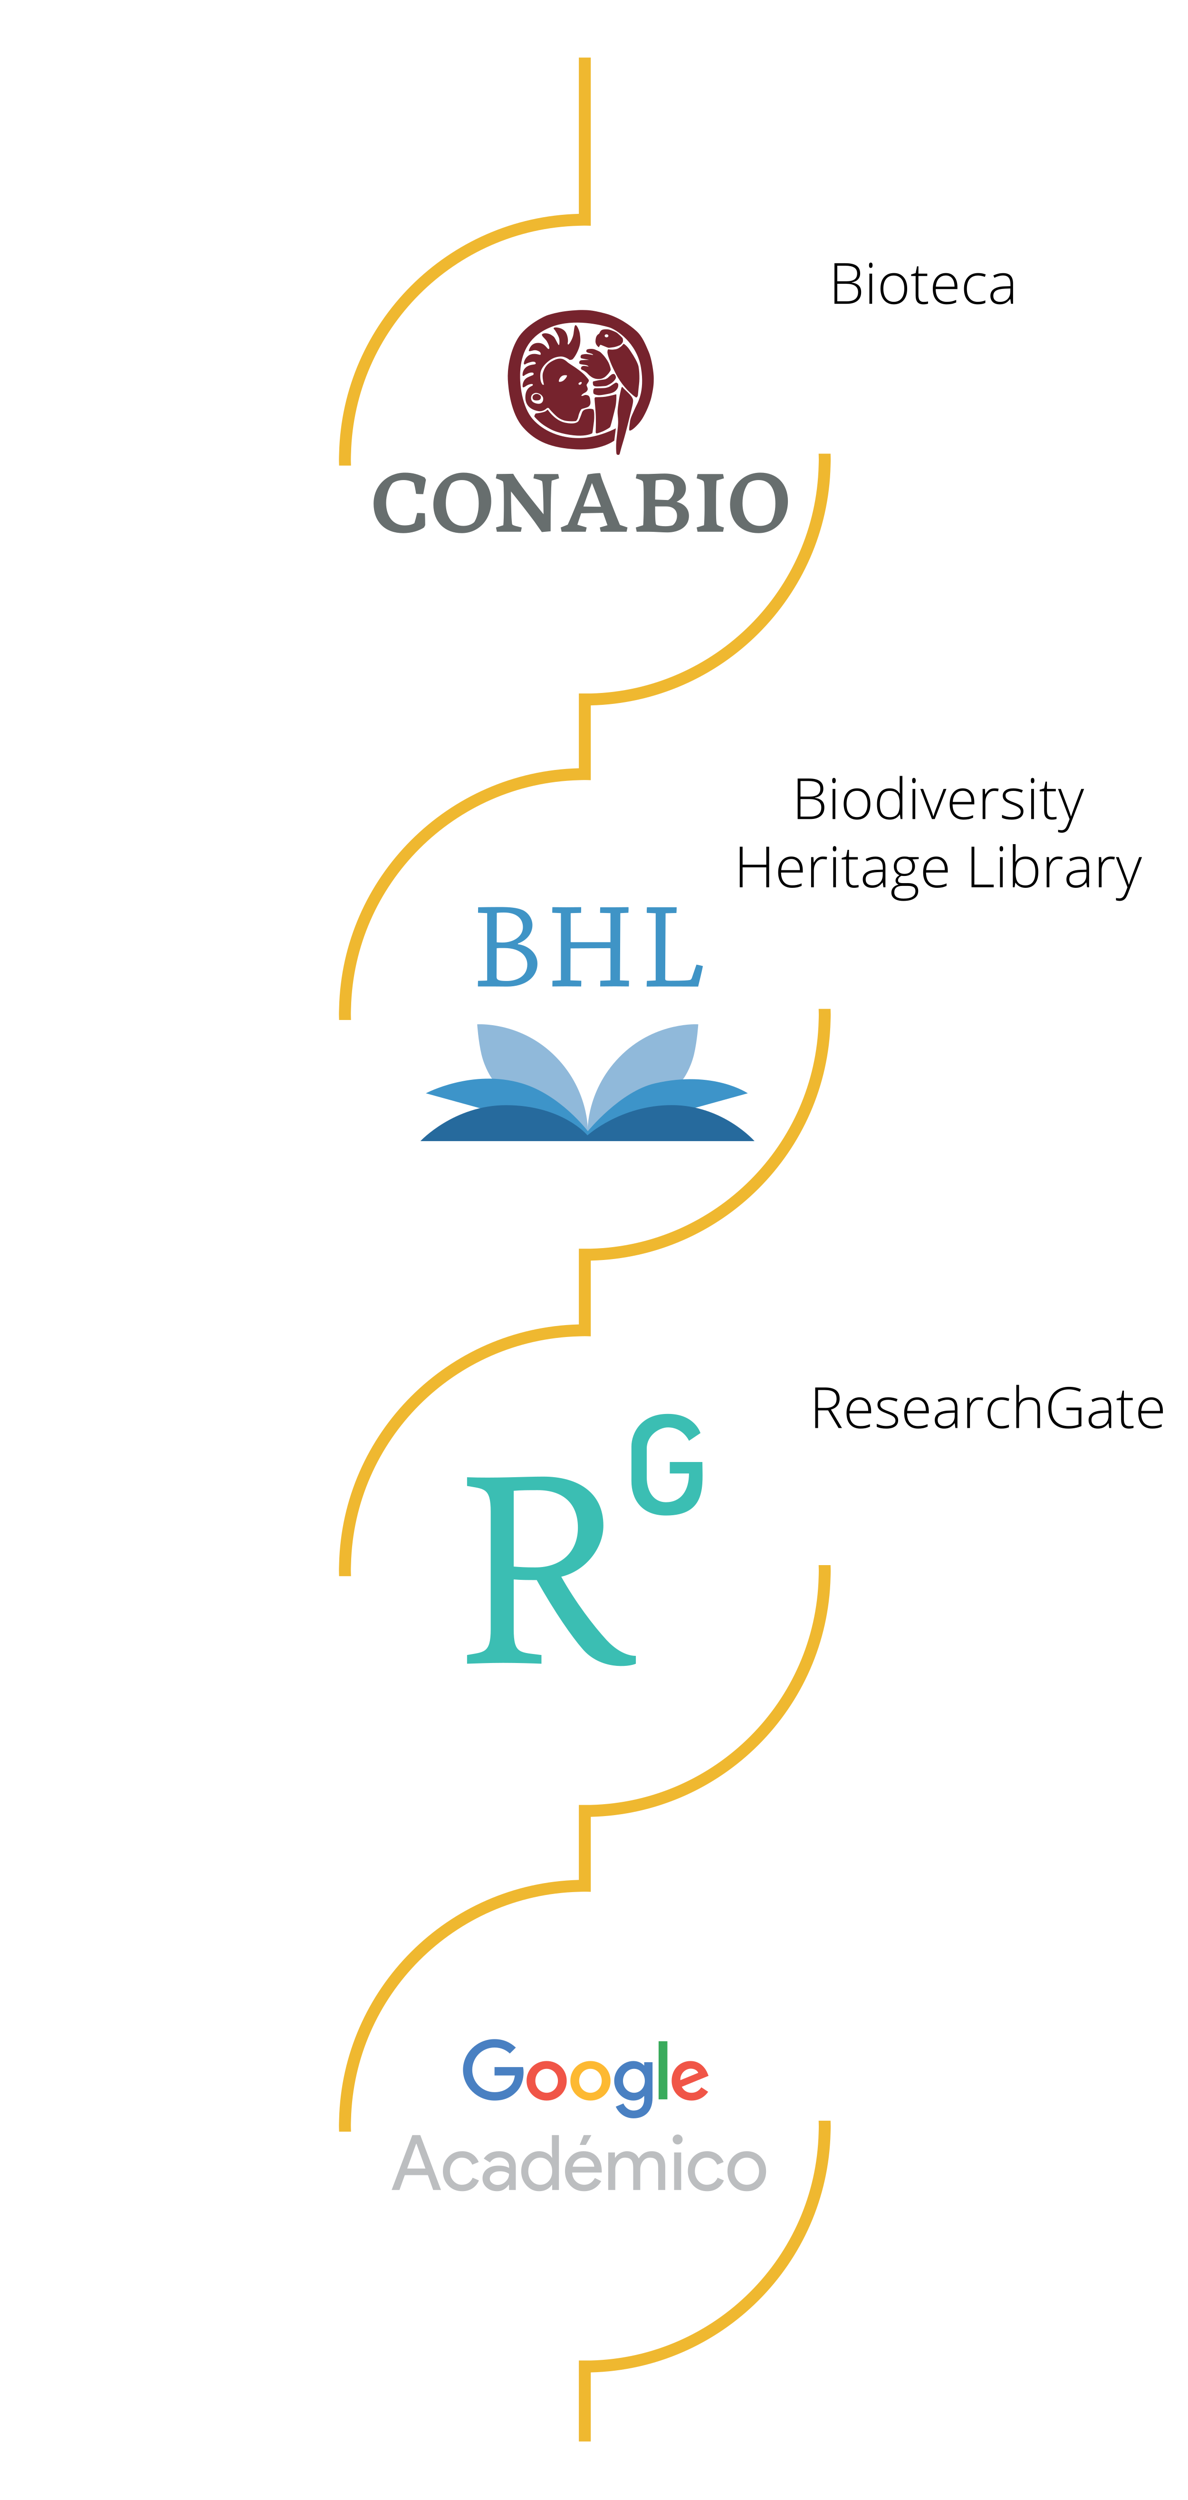 <?xml version="1.0" encoding="utf-8"?>
<!-- Generator: Adobe Illustrator 14.0.0, SVG Export Plug-In . SVG Version: 6.00 Build 43363)  -->
<!DOCTYPE svg PUBLIC "-//W3C//DTD SVG 1.1//EN" "http://www.w3.org/Graphics/SVG/1.1/DTD/svg11.dtd">
<svg version="1.1" id="Layer_1" xmlns="http://www.w3.org/2000/svg" xmlns:xlink="http://www.w3.org/1999/xlink" x="0px" y="0px"
	 width="376.404px" height="792px" viewBox="0 0 376.404 792" enable-background="new 0 0 376.404 792" xml:space="preserve">
<path fill="#EFB830" d="M183.405,18.241v49.503c-41.456,0.994-74.977,34.514-75.97,75.97c-0.016,0.629-0.049,1.254-0.049,1.887
	s0.033,1.258,0.049,1.888h3.775c-0.016-0.629-0.048-1.254-0.048-1.888s0.032-1.258,0.048-1.887
	c0.991-39.375,32.82-71.203,72.194-72.195c0.629-0.016,1.255-0.048,1.889-0.048c0.632,0,1.258,0.032,1.888,0.048v-1.936v-1.839
	V18.241H183.405z"/>
<path fill="#EFB830" d="M263.151,143.714h-3.775c0.015,0.629,0.047,1.254,0.047,1.887s-0.032,1.258-0.047,1.888
	c-0.992,39.375-32.821,71.202-72.194,72.195h-3.776v3.776v19.91c-41.456,0.995-74.977,34.514-75.97,75.971
	c-0.016,0.629-0.049,1.254-0.049,1.887c0,0.634,0.033,1.258,0.049,1.888h3.775c-0.016-0.629-0.048-1.254-0.048-1.888
	c0-0.633,0.032-1.258,0.048-1.887c0.991-39.374,32.82-71.203,72.194-72.195c0.629-0.017,1.255-0.048,1.889-0.048
	c0.632,0,1.258,0.032,1.888,0.048v-1.807v-1.969v-19.91c41.455-0.994,74.976-34.514,75.97-75.971
	c0.015-0.629,0.048-1.254,0.048-1.888S263.166,144.343,263.151,143.714z"/>
<path fill="#EFB830" d="M263.151,319.594h-3.775c0.015,0.629,0.047,1.254,0.047,1.887c0,0.634-0.032,1.259-0.047,1.888
	c-0.992,39.374-32.821,71.203-72.194,72.195h-3.776v3.776v20.213c-41.456,0.994-74.977,34.514-75.97,75.97
	c-0.016,0.63-0.049,1.255-0.049,1.889c0,0.632,0.033,1.259,0.049,1.888h3.775c-0.016-0.629-0.048-1.256-0.048-1.888
	c0-0.634,0.032-1.259,0.048-1.889c0.991-39.374,32.82-71.202,72.194-72.194c0.629-0.016,1.255-0.048,1.889-0.048
	c0.632,0,1.258,0.032,1.888,0.048v-2.109v-1.666V399.34c41.455-0.995,74.976-34.515,75.97-75.971
	c0.015-0.629,0.048-1.254,0.048-1.888C263.199,320.848,263.166,320.223,263.151,319.594z"/>
<path fill="#EFB830" d="M263.151,495.799h-3.775c0.015,0.629,0.047,1.254,0.047,1.888s-0.032,1.259-0.047,1.888
	c-0.992,39.374-32.821,71.202-72.194,72.195h-3.776v3.774v19.978c-41.456,0.994-74.977,34.514-75.97,75.971
	c-0.016,0.629-0.049,1.254-0.049,1.888c0,0.632,0.033,1.258,0.049,1.887h3.775c-0.016-0.629-0.048-1.255-0.048-1.887
	c0-0.634,0.032-1.259,0.048-1.888c0.991-39.374,32.82-71.203,72.194-72.195c0.629-0.016,1.255-0.048,1.889-0.048
	c0.632,0,1.258,0.032,1.888,0.048v-1.873v-1.902v-19.978c41.455-0.993,74.976-34.513,75.97-75.97
	c0.015-0.629,0.048-1.254,0.048-1.888S263.166,496.428,263.151,495.799z"/>
<path fill="#EFB830" d="M263.151,671.791h-3.775c0.015,0.629,0.047,1.254,0.047,1.888c0,0.633-0.032,1.258-0.047,1.888
	c-0.992,39.375-32.821,71.202-72.194,72.194h-3.776v3.776v21.878h3.776v-21.878c41.455-0.994,74.976-34.515,75.97-75.971
	c0.015-0.63,0.048-1.255,0.048-1.888C263.199,673.045,263.166,672.42,263.151,671.791z"/>
<g>
	<path d="M252.728,246.622h3.524c1.588,0,2.754,0.27,3.498,0.809s1.116,1.354,1.116,2.443c0,0.744-0.228,1.364-0.681,1.859
		c-0.455,0.495-1.118,0.813-1.991,0.953v0.053c1.025,0.152,1.78,0.477,2.263,0.971c0.484,0.496,0.726,1.186,0.726,2.07
		c0,1.184-0.393,2.095-1.178,2.733s-1.898,0.958-3.34,0.958h-3.938V246.622z M253.624,252.343h2.83c1.207,0,2.084-0.2,2.632-0.603
		c0.548-0.4,0.822-1.029,0.822-1.885s-0.31-1.477-0.928-1.863s-1.539-0.58-2.764-0.58h-2.593V252.343z M253.624,253.134v5.546h3.023
		c2.379,0,3.568-0.967,3.568-2.9c0-1.764-1.254-2.646-3.762-2.646H253.624z"/>
	<path d="M263.67,247.263c0-0.563,0.185-0.844,0.554-0.844c0.182,0,0.323,0.073,0.427,0.22c0.102,0.146,0.153,0.354,0.153,0.624
		c0,0.264-0.052,0.472-0.153,0.624c-0.104,0.152-0.245,0.229-0.427,0.229C263.854,248.116,263.67,247.832,263.67,247.263z
		 M264.663,259.471h-0.87v-9.554h0.87V259.471z"/>
	<path d="M275.764,254.681c0,1.559-0.378,2.776-1.134,3.651c-0.756,0.877-1.799,1.314-3.129,1.314c-0.838,0-1.576-0.202-2.215-0.606
		s-1.128-0.984-1.468-1.74s-0.51-1.629-0.51-2.619c0-1.559,0.378-2.772,1.134-3.644c0.756-0.869,1.793-1.305,3.111-1.305
		c1.313,0,2.343,0.441,3.089,1.322C275.391,251.938,275.764,253.146,275.764,254.681z M268.223,254.681
		c0,1.313,0.288,2.337,0.865,3.071c0.577,0.736,1.394,1.104,2.448,1.104s1.87-0.367,2.448-1.104
		c0.576-0.734,0.865-1.759,0.865-3.071c0-1.318-0.292-2.341-0.875-3.067s-1.401-1.09-2.456-1.09s-1.868,0.362-2.438,1.086
		C268.508,252.333,268.223,253.357,268.223,254.681z"/>
	<path d="M281.907,249.733c0.691,0,1.289,0.126,1.793,0.378s0.955,0.683,1.354,1.292h0.053c-0.035-0.738-0.053-1.462-0.053-2.171
		v-3.437h0.861v13.676h-0.571l-0.22-1.459h-0.07c-0.727,1.09-1.77,1.635-3.129,1.635c-1.318,0-2.326-0.41-3.023-1.23
		s-1.046-2.016-1.046-3.586c0-1.652,0.346-2.915,1.037-3.788S280.589,249.733,281.907,249.733z M281.907,250.524
		c-1.043,0-1.827,0.366-2.351,1.099c-0.525,0.732-0.787,1.796-0.787,3.19c0,2.707,1.052,4.061,3.155,4.061
		c1.078,0,1.869-0.313,2.373-0.94s0.756-1.661,0.756-3.103v-0.149c0-1.477-0.248-2.538-0.743-3.187
		C283.815,250.848,283.015,250.524,281.907,250.524z"/>
	<path d="M289,247.263c0-0.563,0.185-0.844,0.554-0.844c0.182,0,0.323,0.073,0.427,0.22c0.102,0.146,0.153,0.354,0.153,0.624
		c0,0.264-0.052,0.472-0.153,0.624c-0.104,0.152-0.245,0.229-0.427,0.229C289.185,248.116,289,247.832,289,247.263z
		 M289.993,259.471h-0.87v-9.554h0.87V259.471z"/>
	<path d="M295.284,259.471l-3.691-9.554h0.896l2.47,6.495c0.328,0.832,0.574,1.559,0.738,2.18h0.053
		c0.24-0.797,0.486-1.529,0.738-2.197l2.47-6.478h0.896l-3.691,9.554H295.284z"/>
	<path d="M305.313,259.647c-1.389,0-2.472-0.428-3.248-1.283s-1.164-2.054-1.164-3.595c0-1.523,0.375-2.743,1.125-3.661
		c0.75-0.916,1.761-1.375,3.032-1.375c1.125,0,2.013,0.393,2.663,1.178s0.976,1.852,0.976,3.199v0.703h-6.882
		c0.012,1.313,0.317,2.314,0.918,3.006s1.461,1.037,2.58,1.037c0.545,0,1.023-0.038,1.438-0.114c0.412-0.076,0.936-0.24,1.568-0.492
		v0.791c-0.539,0.234-1.037,0.395-1.494,0.479C306.367,259.604,305.863,259.647,305.313,259.647z M305.058,250.506
		c-0.92,0-1.658,0.303-2.215,0.91c-0.557,0.605-0.882,1.48-0.976,2.623h5.906c0-1.107-0.24-1.973-0.721-2.598
		C306.572,250.819,305.907,250.506,305.058,250.506z"/>
	<path d="M315.095,249.733c0.404,0,0.838,0.041,1.301,0.123l-0.167,0.835c-0.398-0.1-0.812-0.149-1.239-0.149
		c-0.814,0-1.482,0.346-2.004,1.037s-0.782,1.564-0.782,2.619v5.273h-0.87v-9.554h0.738l0.088,1.723h0.062
		c0.393-0.703,0.812-1.196,1.257-1.481C313.923,249.875,314.462,249.733,315.095,249.733z"/>
	<path d="M324.262,256.984c0,0.855-0.325,1.514-0.976,1.974s-1.573,0.689-2.769,0.689c-1.277,0-2.291-0.196-3.041-0.589v-0.94
		c0.961,0.48,1.975,0.721,3.041,0.721c0.943,0,1.659-0.156,2.148-0.471c0.489-0.313,0.734-0.73,0.734-1.252
		c0-0.48-0.195-0.885-0.584-1.213c-0.391-0.328-1.03-0.65-1.921-0.967c-0.955-0.346-1.626-0.643-2.013-0.893
		c-0.387-0.248-0.679-0.529-0.875-0.844c-0.196-0.313-0.294-0.695-0.294-1.146c0-0.715,0.3-1.28,0.901-1.696
		c0.6-0.416,1.439-0.624,2.518-0.624c1.031,0,2.01,0.193,2.936,0.58l-0.325,0.791c-0.938-0.387-1.808-0.58-2.61-0.58
		c-0.779,0-1.397,0.129-1.854,0.387s-0.686,0.615-0.686,1.072c0,0.498,0.177,0.896,0.532,1.195c0.354,0.299,1.047,0.633,2.078,1.002
		c0.861,0.311,1.488,0.591,1.881,0.84s0.687,0.531,0.883,0.848S324.262,256.556,324.262,256.984z"/>
	<path d="M326.6,247.263c0-0.563,0.185-0.844,0.554-0.844c0.182,0,0.323,0.073,0.427,0.22c0.102,0.146,0.153,0.354,0.153,0.624
		c0,0.264-0.052,0.472-0.153,0.624c-0.104,0.152-0.245,0.229-0.427,0.229C326.784,248.116,326.6,247.832,326.6,247.263z
		 M327.593,259.471h-0.87v-9.554h0.87V259.471z"/>
	<path d="M333.314,258.874c0.551,0,1.031-0.047,1.441-0.141v0.703c-0.422,0.141-0.908,0.211-1.459,0.211
		c-0.844,0-1.467-0.226-1.867-0.677c-0.402-0.451-0.603-1.16-0.603-2.127v-6.17h-1.415v-0.51l1.415-0.396l0.439-2.162h0.448v2.312
		h2.804v0.756h-2.804v6.047c0,0.732,0.129,1.274,0.387,1.626S332.764,258.874,333.314,258.874z"/>
	<path d="M335.222,249.917h0.896l2.021,5.361c0.615,1.646,1.005,2.757,1.169,3.331h0.053c0.246-0.756,0.647-1.884,1.204-3.384
		l2.021-5.309h0.896l-4.28,11.101c-0.346,0.902-0.636,1.512-0.87,1.828s-0.509,0.554-0.821,0.712
		c-0.314,0.158-0.693,0.237-1.139,0.237c-0.334,0-0.706-0.062-1.116-0.185v-0.756c0.34,0.094,0.706,0.141,1.099,0.141
		c0.299,0,0.563-0.07,0.791-0.211s0.436-0.359,0.619-0.655c0.186-0.296,0.398-0.764,0.643-1.406c0.242-0.641,0.399-1.059,0.47-1.252
		L335.222,249.917z"/>
	<path d="M243.691,281.072h-0.905v-6.319h-7.506v6.319h-0.896v-12.85h0.896v5.704h7.506v-5.704h0.905V281.072z"/>
	<path d="M250.969,281.248c-1.389,0-2.472-0.428-3.248-1.283s-1.164-2.054-1.164-3.595c0-1.523,0.375-2.743,1.125-3.66
		s1.761-1.376,3.032-1.376c1.125,0,2.013,0.393,2.663,1.178s0.976,1.852,0.976,3.199v0.703h-6.882
		c0.012,1.313,0.317,2.314,0.918,3.006s1.461,1.037,2.58,1.037c0.545,0,1.023-0.038,1.438-0.114c0.412-0.076,0.936-0.24,1.568-0.492
		v0.791c-0.539,0.234-1.037,0.395-1.494,0.479C252.023,281.205,251.52,281.248,250.969,281.248z M250.714,272.107
		c-0.92,0-1.658,0.304-2.215,0.909c-0.557,0.607-0.882,1.481-0.976,2.624h5.906c0-1.107-0.24-1.974-0.721-2.597
		C252.229,272.418,251.563,272.107,250.714,272.107z"/>
	<path d="M260.751,271.333c0.404,0,0.838,0.041,1.301,0.123l-0.167,0.835c-0.398-0.1-0.812-0.149-1.239-0.149
		c-0.814,0-1.482,0.346-2.004,1.037s-0.782,1.564-0.782,2.619v5.273h-0.87v-9.554h0.738l0.088,1.723h0.062
		c0.393-0.703,0.812-1.196,1.257-1.48S260.118,271.333,260.751,271.333z"/>
	<path d="M263.871,268.864c0-0.563,0.185-0.844,0.554-0.844c0.182,0,0.323,0.073,0.427,0.22c0.102,0.146,0.153,0.354,0.153,0.624
		c0,0.264-0.052,0.472-0.153,0.624c-0.104,0.152-0.245,0.229-0.427,0.229C264.056,269.716,263.871,269.432,263.871,268.864z
		 M264.864,281.072h-0.87v-9.554h0.87V281.072z"/>
	<path d="M270.586,280.474c0.551,0,1.031-0.047,1.441-0.141v0.703c-0.422,0.141-0.908,0.211-1.459,0.211
		c-0.844,0-1.467-0.226-1.867-0.677c-0.402-0.451-0.603-1.16-0.603-2.127v-6.17h-1.415v-0.51l1.415-0.396l0.439-2.162h0.448v2.312
		h2.804v0.756h-2.804v6.047c0,0.732,0.129,1.274,0.387,1.626S270.035,280.474,270.586,280.474z"/>
	<path d="M279.894,281.072l-0.22-1.512h-0.07c-0.48,0.615-0.975,1.05-1.48,1.306c-0.508,0.254-1.106,0.382-1.798,0.382
		c-0.938,0-1.667-0.24-2.188-0.721s-0.782-1.146-0.782-1.995c0-0.932,0.388-1.655,1.165-2.171c0.775-0.516,1.899-0.788,3.37-0.817
		l1.819-0.053v-0.633c0-0.908-0.185-1.594-0.554-2.057s-0.964-0.694-1.784-0.694c-0.885,0-1.802,0.246-2.751,0.738l-0.325-0.756
		c1.049-0.492,2.086-0.738,3.111-0.738c1.049,0,1.832,0.272,2.352,0.817c0.518,0.545,0.777,1.395,0.777,2.549v6.354H279.894z
		 M276.378,280.457c1.02,0,1.823-0.291,2.413-0.874c0.588-0.583,0.883-1.394,0.883-2.431v-0.94l-1.67,0.07
		c-1.342,0.064-2.299,0.274-2.869,0.629c-0.572,0.354-0.857,0.906-0.857,1.656c0,0.598,0.183,1.063,0.549,1.393
		C275.192,280.292,275.71,280.457,276.378,280.457z"/>
	<path d="M291.082,271.518v0.606l-1.978,0.123c0.527,0.656,0.791,1.377,0.791,2.162c0,0.92-0.307,1.665-0.919,2.237
		c-0.612,0.57-1.434,0.856-2.465,0.856c-0.434,0-0.738-0.018-0.914-0.053c-0.346,0.182-0.609,0.396-0.791,0.642
		s-0.272,0.507-0.272,0.782c0,0.305,0.115,0.527,0.347,0.668s0.62,0.211,1.165,0.211h1.67c1.037,0,1.831,0.21,2.382,0.628
		c0.551,0.42,0.826,1.039,0.826,1.859c0,1.008-0.408,1.785-1.227,2.334c-0.816,0.547-1.981,0.821-3.493,0.821
		c-1.201,0-2.132-0.231-2.79-0.694c-0.66-0.463-0.989-1.107-0.989-1.934c0-0.656,0.203-1.201,0.61-1.635s0.96-0.729,1.657-0.888
		c-0.287-0.123-0.518-0.297-0.69-0.522s-0.259-0.485-0.259-0.778c0-0.639,0.407-1.201,1.222-1.688
		c-0.557-0.229-0.99-0.587-1.301-1.077c-0.311-0.488-0.466-1.05-0.466-1.683c0-0.955,0.304-1.721,0.909-2.298
		c0.607-0.577,1.426-0.866,2.457-0.866c0.627,0,1.113,0.062,1.459,0.185H291.082z M283.348,282.689c0,1.313,0.976,1.969,2.927,1.969
		c2.508,0,3.762-0.8,3.762-2.399c0-0.574-0.196-0.99-0.589-1.248s-1.028-0.387-1.907-0.387h-1.564
		C284.224,280.624,283.348,281.312,283.348,282.689z M284.077,274.498c0,0.738,0.224,1.312,0.673,1.718
		c0.447,0.408,1.047,0.611,1.797,0.611c0.797,0,1.407-0.202,1.832-0.606s0.638-0.99,0.638-1.758c0-0.814-0.219-1.425-0.655-1.833
		c-0.437-0.406-1.047-0.61-1.832-0.61c-0.762,0-1.361,0.219-1.797,0.655C284.295,273.111,284.077,273.718,284.077,274.498z"/>
	<path d="M296.9,281.248c-1.389,0-2.472-0.428-3.248-1.283s-1.164-2.054-1.164-3.595c0-1.523,0.375-2.743,1.125-3.66
		s1.761-1.376,3.032-1.376c1.125,0,2.013,0.393,2.663,1.178s0.976,1.852,0.976,3.199v0.703h-6.882
		c0.012,1.313,0.317,2.314,0.918,3.006s1.461,1.037,2.58,1.037c0.545,0,1.023-0.038,1.438-0.114c0.412-0.076,0.936-0.24,1.568-0.492
		v0.791c-0.539,0.234-1.037,0.395-1.494,0.479C297.955,281.205,297.451,281.248,296.9,281.248z M296.646,272.107
		c-0.92,0-1.658,0.304-2.215,0.909c-0.557,0.607-0.882,1.481-0.976,2.624h5.906c0-1.107-0.24-1.974-0.721-2.597
		C298.16,272.418,297.495,272.107,296.646,272.107z"/>
	<path d="M307.816,281.072v-12.85h0.896v12.006h6.126v0.844H307.816z"/>
	<path d="M316.711,268.864c0-0.563,0.185-0.844,0.554-0.844c0.182,0,0.323,0.073,0.427,0.22c0.102,0.146,0.153,0.354,0.153,0.624
		c0,0.264-0.052,0.472-0.153,0.624c-0.104,0.152-0.245,0.229-0.427,0.229C316.896,269.716,316.711,269.432,316.711,268.864z
		 M317.704,281.072h-0.87v-9.554h0.87V281.072z"/>
	<path d="M324.938,271.333c1.336,0,2.342,0.421,3.02,1.261c0.676,0.842,1.015,2.07,1.015,3.688c0,1.588-0.356,2.813-1.067,3.674
		c-0.713,0.861-1.713,1.292-3.002,1.292c-0.68,0-1.292-0.141-1.837-0.422s-0.976-0.68-1.292-1.195h-0.079l-0.246,1.441h-0.545
		v-13.676h0.87v3.437c0,0.516-0.012,0.99-0.035,1.424l-0.026,0.747h0.062c0.363-0.574,0.801-0.996,1.314-1.266
		C323.6,271.468,324.217,271.333,324.938,271.333z M324.92,272.125c-1.125,0-1.931,0.322-2.417,0.967s-0.729,1.708-0.729,3.19v0.149
		c0,1.441,0.253,2.476,0.76,3.103s1.297,0.94,2.369,0.94c1.043,0,1.828-0.364,2.355-1.095c0.527-0.729,0.791-1.768,0.791-3.115
		C328.049,273.504,327.006,272.125,324.92,272.125z"/>
	<path d="M335.379,271.333c0.404,0,0.838,0.041,1.301,0.123l-0.167,0.835c-0.398-0.1-0.812-0.149-1.239-0.149
		c-0.814,0-1.482,0.346-2.004,1.037s-0.782,1.564-0.782,2.619v5.273h-0.87v-9.554h0.738l0.088,1.723h0.062
		c0.393-0.703,0.812-1.196,1.257-1.48S334.746,271.333,335.379,271.333z"/>
	<path d="M344.423,281.072l-0.22-1.512h-0.07c-0.48,0.615-0.975,1.05-1.48,1.306c-0.508,0.254-1.106,0.382-1.798,0.382
		c-0.938,0-1.667-0.24-2.188-0.721s-0.782-1.146-0.782-1.995c0-0.932,0.388-1.655,1.165-2.171c0.775-0.516,1.899-0.788,3.37-0.817
		l1.819-0.053v-0.633c0-0.908-0.185-1.594-0.554-2.057s-0.964-0.694-1.784-0.694c-0.885,0-1.802,0.246-2.751,0.738l-0.325-0.756
		c1.049-0.492,2.086-0.738,3.111-0.738c1.049,0,1.832,0.272,2.352,0.817c0.518,0.545,0.777,1.395,0.777,2.549v6.354H344.423z
		 M340.907,280.457c1.02,0,1.823-0.291,2.413-0.874c0.588-0.583,0.883-1.394,0.883-2.431v-0.94l-1.67,0.07
		c-1.342,0.064-2.299,0.274-2.869,0.629c-0.572,0.354-0.857,0.906-0.857,1.656c0,0.598,0.183,1.063,0.549,1.393
		C339.722,280.292,340.239,280.457,340.907,280.457z"/>
	<path d="M351.92,271.333c0.404,0,0.838,0.041,1.301,0.123l-0.167,0.835c-0.398-0.1-0.812-0.149-1.239-0.149
		c-0.814,0-1.482,0.346-2.004,1.037s-0.782,1.564-0.782,2.619v5.273h-0.87v-9.554h0.738l0.088,1.723h0.062
		c0.393-0.703,0.812-1.196,1.257-1.48S351.287,271.333,351.92,271.333z"/>
	<path d="M353.563,271.518h0.896l2.021,5.361c0.615,1.646,1.005,2.757,1.169,3.331h0.053c0.246-0.756,0.647-1.884,1.204-3.384
		l2.021-5.309h0.896l-4.28,11.101c-0.346,0.902-0.636,1.512-0.87,1.828s-0.509,0.554-0.821,0.712
		c-0.314,0.158-0.693,0.237-1.139,0.237c-0.334,0-0.706-0.062-1.116-0.185v-0.756c0.34,0.094,0.706,0.141,1.099,0.141
		c0.299,0,0.563-0.07,0.791-0.211s0.436-0.359,0.619-0.654c0.186-0.297,0.398-0.766,0.643-1.406c0.242-0.643,0.399-1.06,0.47-1.253
		L353.563,271.518z"/>
</g>
<g>
	<g>
		<path fill="#90B9DA" d="M155.878,341.694c0,0-2.249-3.079-3.344-7.718c-0.989-4.187-1.339-9.49-1.339-9.49s13.106-0.935,24,9.407
			c11.54,10.954,11.051,24.443,11.051,24.443l-18.911-3.957L155.878,341.694z"/>
		<path fill="#90B9DA" d="M216.557,341.694c0,0,2.249-3.079,3.346-7.718c0.988-4.187,1.338-9.49,1.338-9.49s-13.106-0.935-24,9.407
			c-11.54,10.954-11.051,24.443-11.051,24.443l18.91-3.957L216.557,341.694z"/>
		<path fill="#3D94C9" d="M134.931,346.336l21.05,5.797l30.149,8.237l50.792-14.034c0,0-10.778-7.422-29.387-3.152
			c-11.021,2.53-21.289,15.152-21.289,15.152s-8.658-11.515-20.911-15.152C149.574,338.507,134.931,346.336,134.931,346.336z"/>
		<path fill="#266A9D" d="M133.203,361.488h105.854c0,0-9.965-11.409-26.234-11.408c-16.168,0-26.692,9.577-26.692,9.577
			s-7.873-9.537-25.777-9.559C143.778,350.081,133.203,361.488,133.203,361.488z"/>
	</g>
	<g>
		<path fill="#3F94C6" d="M154.16,310.636c0.115,0,0.193-0.038,0.193-0.193v-21.182l-2.899-0.116c0-0.619,0.039-1.199,0.039-1.74
			c1.701-0.039,4.832-0.077,6.765-0.077c3.323,0,5.565,0.193,7.421,1.004c1.739,0.851,3.016,2.706,3.016,4.716
			c0,2.861-2.049,4.949-4.601,5.837v0.231c3.479,0.426,6.185,3.015,6.185,6.107c0,4.329-3.788,7.306-9.624,7.306
			c-0.967,0-3.982-0.039-4.717-0.039c-1.236,0-3.053,0-4.521,0c0-0.58,0-1.198,0.038-1.778L154.16,310.636z M157.33,309.323
			c-0.039,1.16,0.734,1.43,3.285,1.43c3.093,0,6.455-1.43,6.455-5.219c0-2.358-1.817-5.218-7.383-5.218
			c-1.314,0-2.049,0-2.318,0.077L157.33,309.323z M157.369,298.499c0.231,0.039,0.889,0.078,1.855,0.078
			c3.439,0,6.454-1.894,6.454-4.87c0-2.668-1.933-4.639-6.03-4.639c-1.236,0-1.933,0.078-2.241,0.116L157.369,298.499z"/>
		<path fill="#3F94C6" d="M177.566,310.559c0.116,0,0.154-0.076,0.154-0.153v-21.144l-2.744-0.116c0-0.542,0-1.199,0.039-1.778
			c1.314,0,2.976,0.04,4.406,0.04c1.546,0,3.285-0.04,4.715-0.04c0,0.58,0,1.237-0.038,1.817l-3.17,0.077
			c-0.077,0-0.115,0.077-0.115,0.154v8.891c0,0.077,0,0.156,0.154,0.156h12.447v-9.201l-3.286-0.077c0-0.58,0-1.237,0.038-1.778
			c1.431,0,3.17,0,4.832,0c1.43,0,2.938-0.039,4.136-0.039c0.039,0.58,0,1.237-0.038,1.778l-2.474,0.116
			c-0.078,0-0.078,0.077-0.078,0.154l-0.116,21.143l2.861,0.117c0,0.58,0,1.198-0.039,1.817c-1.275,0-2.938-0.039-4.406-0.039
			c-1.547,0-3.286,0.039-4.678,0.039c0-0.58,0.039-1.237,0.039-1.817l3.054-0.117c0.115,0,0.155-0.038,0.155-0.153v-9.896
			c0-0.077-0.04-0.154-0.155-0.154l-12.485,0.077l-0.038,10.127l3.44,0.117c0,0.58,0,1.237-0.04,1.817
			c-1.391,0-3.208-0.039-4.793-0.039c-1.43,0-3.014,0.039-4.328,0.039c0-0.58,0-1.198,0.039-1.817L177.566,310.559z"/>
		<path fill="#3F94C6" d="M204.926,289.184c-0.039-0.58,0-1.199,0.038-1.778c1.353,0,2.977,0,4.522,0c1.624,0,3.324,0,4.909,0
			c0,0.58-0.039,1.237-0.077,1.816l-3.363,0.078c-0.076,0-0.076,0.039-0.076,0.154l-0.116,20.41c0,0.695,0.038,0.812,1.661,0.812
			c4.291,0,5.527-0.117,6.146-0.232c0.348-0.077,0.541-0.347,0.695-0.812l1.392-4.059c0.735,0.117,1.431,0.31,2.049,0.464
			c-0.386,1.894-1.005,4.446-1.508,6.494c-1.855,0-6.532-0.039-11.75-0.039c-1.624,0-3.17,0.039-4.562,0.039
			c0-0.58,0.039-1.237,0.077-1.817l2.628-0.116c0.117,0,0.156-0.04,0.156-0.155V289.3L204.926,289.184z"/>
	</g>
</g>
<g>
	<path fill="#3BBEB3" d="M192.198,519.54c-4.155-4.53-9.743-11.82-14.375-20.063c7.664-1.807,13.354-8.994,13.354-16.182
		c0-10.629-8.243-15.534-19.043-15.534c-6.063,0-15.364,0.546-24.152,0.204v2.761c5.314,0.987,7.495,0.442,7.495,8.141v37.269
		c0,7.699-2.215,7.154-7.495,8.143v2.758c2.556-0.068,6.983-0.271,11.446-0.271c4.258,0,9.776,0.169,12.127,0.271v-2.758
		c-6.745-0.922-8.789-0.137-8.789-8.143v-15.808c2.283,0.205,4.259,0.205,7.291,0.205c5.757,10.323,11.241,18.056,14.375,21.665
		c5.723,6.883,14.784,5.859,17.033,4.838v-2.487C198.058,524.548,194.651,522.197,192.198,519.54z M169.579,496.531
		c-3.202,0-4.632-0.102-6.813-0.274V472.26c2.182-0.205,5.109-0.205,7.666-0.205c7.937,0,12.671,4.199,12.671,11.877
		C183.103,491.47,177.993,496.531,169.579,496.531z"/>
	<path fill="#3BBEB3" d="M210.995,480.088c13.146,0,11.548-9.985,11.548-16.947h-10.324v3.634h6.079c0,5.4-2.514,9.103-7.303,9.103
		c-3.837,0-6.079-3.363-6.079-7.914v-9.102c0-4.211,4.008-6.69,6.691-6.69c4.822,0,6.69,4.244,6.69,4.244l3.634-2.446
		c0,0-1.766-6.079-10.324-6.079c-8.56,0-11.548,6.183-11.548,10.326v10.937C200.06,474.757,203.082,480.088,210.995,480.088z"/>
</g>
<g>
	<g>
		<path fill="#FDB932" d="M187.072,652.891c-3.5,0-6.358,2.631-6.358,6.264c0,3.604,2.858,6.264,6.358,6.264
			c3.508,0,6.368-2.659,6.368-6.264C193.44,655.521,190.58,652.891,187.072,652.891z M187.072,662.953
			c-1.92,0-3.572-1.568-3.572-3.799c0-2.259,1.652-3.798,3.572-3.798s3.579,1.539,3.579,3.798
			C190.651,661.385,188.992,662.953,187.072,662.953z"/>
		<path fill="#F05547" d="M173.197,652.891c-3.509,0-6.36,2.631-6.36,6.264c0,3.604,2.852,6.264,6.36,6.264
			c3.506,0,6.358-2.659,6.358-6.264C179.556,655.521,176.703,652.891,173.197,652.891z M173.197,662.953
			c-1.922,0-3.58-1.568-3.58-3.799c0-2.259,1.658-3.798,3.58-3.798s3.573,1.539,3.573,3.798
			C176.771,661.385,175.119,662.953,173.197,662.953z"/>
		<path fill="#4980C2" d="M156.686,654.809v2.662h6.432c-0.188,1.49-0.691,2.583-1.463,3.346c-0.939,0.92-2.402,1.942-4.969,1.942
			c-3.96,0-7.06-3.158-7.06-7.07c0-3.914,3.1-7.071,7.06-7.071c2.139,0,3.697,0.828,4.846,1.9l1.9-1.877
			c-1.61-1.517-3.749-2.684-6.746-2.684c-5.43,0-9.991,4.367-9.991,9.731s4.562,9.729,9.991,9.729c2.932,0,5.136-0.947,6.869-2.731
			c1.773-1.754,2.328-4.223,2.328-6.216c0-0.617-0.053-1.186-0.145-1.662H156.686z"/>
		<path fill="#F05547" d="M219.089,662.953c-1.411,0-2.42-0.642-3.07-1.9l8.478-3.466l-0.293-0.713h0.003
			c-0.525-1.4-2.14-3.983-5.431-3.983c-3.26,0-5.973,2.536-5.973,6.264c0,3.51,2.686,6.264,6.286,6.264
			c2.912,0,4.592-1.753,5.284-2.775l-2.161-1.423C221.49,662.259,220.509,662.953,219.089,662.953z M218.87,655.308
			c1.108,0,2.047,0.546,2.359,1.329l-5.668,2.324C215.488,656.544,217.461,655.308,218.87,655.308z"/>
		<rect x="208.669" y="646.624" fill="#3AAB5C" width="2.789" height="18.414"/>
		<path fill="#4980C2" d="M204.107,653.271v1.016h-0.094c-0.626-0.733-1.82-1.396-3.333-1.396c-3.174,0-6.076,2.754-6.076,6.285
			c0,3.511,2.902,6.242,6.076,6.242c1.513,0,2.707-0.667,3.333-1.422h0.094v0.898c0,2.396-1.296,3.682-3.383,3.682
			c-1.704,0-2.761-1.215-3.195-2.237l-2.426,1c0.7,1.661,2.551,3.704,5.621,3.704c3.268,0,6.024-1.9,6.024-6.523v-11.249H204.107z
			 M200.918,662.953c-1.919,0-3.526-1.589-3.526-3.777c0-2.208,1.607-3.819,3.526-3.819c1.894,0,3.386,1.611,3.386,3.819
			C204.304,661.364,202.812,662.953,200.918,662.953z"/>
	</g>
	<g>
		<path fill="#BCBEC0" d="M126.561,693.75h-2.477l6.557-17.387h2.525l6.557,17.387h-2.478l-1.676-4.711h-7.309L126.561,693.75z
			 M131.855,679.107l-2.842,7.844h5.779l-2.842-7.844H131.855z"/>
		<path fill="#BCBEC0" d="M146.448,694.138c-1.765,0-3.229-0.598-4.395-1.796c-1.15-1.23-1.725-2.744-1.725-4.541
			c0-1.829,0.574-3.343,1.725-4.541c1.165-1.198,2.63-1.797,4.395-1.797c1.214,0,2.274,0.304,3.181,0.911
			c0.907,0.607,1.587,1.444,2.04,2.513l-2.04,0.85c-0.631-1.488-1.74-2.233-3.327-2.233c-1.019,0-1.901,0.413-2.646,1.238
			c-0.729,0.825-1.094,1.846-1.094,3.06s0.364,2.234,1.094,3.06c0.744,0.825,1.627,1.237,2.646,1.237
			c1.636,0,2.785-0.743,3.448-2.233l1.992,0.851c-0.438,1.068-1.122,1.906-2.053,2.513S147.679,694.138,146.448,694.138z"/>
		<path fill="#BCBEC0" d="M158.079,681.463c1.651,0,2.954,0.441,3.909,1.323c0.955,0.883,1.434,2.092,1.434,3.631v7.333h-2.138
			v-1.652h-0.097c-0.923,1.36-2.153,2.04-3.691,2.04c-1.311,0-2.407-0.388-3.289-1.165c-0.883-0.777-1.324-1.748-1.324-2.914
			c0-1.229,0.466-2.209,1.397-2.938c0.93-0.728,2.172-1.092,3.727-1.092c1.327,0,2.42,0.243,3.277,0.728v-0.509
			c0-0.777-0.308-1.438-0.923-1.979c-0.615-0.541-1.336-0.813-2.16-0.813c-1.247,0-2.234,0.525-2.962,1.577l-1.968-1.238
			C154.355,682.24,155.958,681.463,158.079,681.463z M155.189,690.107c0,0.582,0.247,1.069,0.741,1.457
			c0.494,0.389,1.071,0.583,1.736,0.583c0.938,0,1.776-0.349,2.513-1.044c0.737-0.696,1.104-1.514,1.104-2.453
			c-0.695-0.551-1.667-0.824-2.913-0.824c-0.907,0-1.664,0.217-2.271,0.654C155.493,688.918,155.189,689.46,155.189,690.107z"/>
		<path fill="#BCBEC0" d="M170.804,694.138c-1.555,0-2.89-0.614-4.007-1.845c-1.101-1.246-1.652-2.744-1.652-4.492
			c0-1.749,0.552-3.245,1.652-4.493c1.117-1.229,2.452-1.845,4.007-1.845c0.874,0,1.671,0.187,2.391,0.559
			c0.721,0.372,1.274,0.866,1.664,1.481h0.097l-0.097-1.651v-5.488h2.234v17.387h-2.138v-1.652h-0.097
			c-0.39,0.617-0.943,1.109-1.664,1.481C172.475,693.951,171.678,694.138,170.804,694.138z M171.168,692.098
			c1.1,0,1.999-0.396,2.694-1.189c0.729-0.792,1.093-1.828,1.093-3.107c0-1.246-0.364-2.274-1.093-3.084
			c-0.712-0.809-1.611-1.214-2.694-1.214c-1.068,0-1.967,0.405-2.695,1.214c-0.729,0.81-1.093,1.838-1.093,3.084
			c0,1.263,0.363,2.291,1.093,3.084C169.201,691.694,170.1,692.098,171.168,692.098z"/>
		<path fill="#BCBEC0" d="M185.032,694.138c-1.748,0-3.188-0.598-4.321-1.796c-1.134-1.197-1.7-2.712-1.7-4.541
			c0-1.813,0.55-3.322,1.651-4.529c1.101-1.206,2.509-1.809,4.225-1.809c1.765,0,3.169,0.57,4.213,1.712s1.566,2.74,1.566,4.796
			l-0.024,0.243h-9.349c0.032,1.165,0.421,2.104,1.166,2.816c0.743,0.712,1.634,1.067,2.671,1.067c1.424,0,2.541-0.711,3.351-2.136
			l1.991,0.971c-0.534,1.005-1.274,1.789-2.221,2.356C187.303,693.855,186.23,694.138,185.032,694.138z M181.463,686.368h6.824
			c-0.066-0.825-0.4-1.509-1.009-2.052c-0.606-0.542-1.42-0.813-2.439-0.813c-0.843,0-1.566,0.26-2.174,0.777
			C182.059,684.798,181.657,685.493,181.463,686.368z M187.363,676.363l-1.748,3.108h-1.942l1.263-3.108H187.363z"/>
		<path fill="#BCBEC0" d="M194.94,693.75h-2.235v-11.898h2.138v1.651h0.098c0.34-0.583,0.861-1.068,1.565-1.456
			c0.704-0.39,1.404-0.584,2.1-0.584c0.875,0,1.644,0.203,2.309,0.607c0.663,0.404,1.148,0.963,1.456,1.676
			c0.987-1.521,2.356-2.283,4.104-2.283c1.375,0,2.435,0.422,3.18,1.263c0.745,0.842,1.118,2.04,1.118,3.594v7.431h-2.235v-7.09
			c0-1.117-0.202-1.923-0.606-2.416c-0.405-0.494-1.085-0.741-2.04-0.741c-0.858,0-1.578,0.363-2.16,1.092
			c-0.583,0.729-0.875,1.587-0.875,2.575v6.58h-2.233v-7.09c0-1.117-0.204-1.923-0.607-2.416c-0.404-0.494-1.084-0.741-2.04-0.741
			c-0.857,0-1.578,0.363-2.161,1.092c-0.583,0.729-0.873,1.587-0.873,2.575V693.75z"/>
		<path fill="#BCBEC0" d="M216.283,677.748c0,0.438-0.154,0.81-0.461,1.117c-0.309,0.308-0.682,0.461-1.117,0.461
			c-0.438,0-0.81-0.153-1.117-0.461s-0.462-0.68-0.462-1.117s0.154-0.809,0.462-1.116s0.68-0.462,1.117-0.462
			c0.436,0,0.809,0.154,1.117,0.462C216.129,676.939,216.283,677.311,216.283,677.748z M215.822,681.852v11.898h-2.234v-11.898
			H215.822z"/>
		<path fill="#BCBEC0" d="M224.054,694.138c-1.766,0-3.229-0.598-4.396-1.796c-1.149-1.23-1.724-2.744-1.724-4.541
			c0-1.829,0.574-3.343,1.724-4.541c1.166-1.198,2.63-1.797,4.396-1.797c1.213,0,2.273,0.304,3.18,0.911
			c0.907,0.607,1.588,1.444,2.041,2.513l-2.041,0.85c-0.631-1.488-1.739-2.233-3.325-2.233c-1.02,0-1.903,0.413-2.648,1.238
			c-0.728,0.825-1.092,1.846-1.092,3.06s0.364,2.234,1.092,3.06c0.745,0.825,1.629,1.237,2.648,1.237
			c1.634,0,2.783-0.743,3.447-2.233l1.99,0.851c-0.436,1.068-1.119,1.906-2.051,2.513S225.283,694.138,224.054,694.138z"/>
		<path fill="#BCBEC0" d="M230.487,687.801c0-1.829,0.575-3.343,1.725-4.541c1.165-1.198,2.631-1.797,4.396-1.797
			c1.764,0,3.222,0.599,4.37,1.797c1.166,1.198,1.749,2.712,1.749,4.541c0,1.845-0.583,3.359-1.749,4.541
			c-1.148,1.198-2.606,1.796-4.37,1.796c-1.765,0-3.23-0.598-4.396-1.796C231.063,691.145,230.487,689.63,230.487,687.801z
			 M232.723,687.801c0,1.279,0.372,2.315,1.117,3.107c0.744,0.793,1.666,1.189,2.768,1.189c1.101,0,2.023-0.396,2.768-1.189
			c0.745-0.792,1.117-1.828,1.117-3.107c0-1.264-0.372-2.29-1.117-3.084c-0.761-0.809-1.684-1.214-2.768-1.214
			c-1.085,0-2.007,0.405-2.768,1.214C233.095,685.511,232.723,686.537,232.723,687.801z"/>
	</g>
</g>
<g>
	<path d="M259.188,446.777v5.6h-0.896v-12.85h3.059c1.594,0,2.771,0.295,3.533,0.883c0.762,0.59,1.143,1.475,1.143,2.658
		c0,0.861-0.228,1.588-0.682,2.18s-1.144,1.018-2.069,1.275l3.489,5.854h-1.072l-3.313-5.6H259.188z M259.188,446.004h2.452
		c1.084,0,1.925-0.24,2.522-0.725c0.598-0.482,0.896-1.197,0.896-2.141c0-0.979-0.293-1.689-0.879-2.135s-1.541-0.668-2.865-0.668
		h-2.127V446.004z"/>
	<path d="M272.626,452.553c-1.389,0-2.472-0.428-3.247-1.283c-0.777-0.855-1.165-2.055-1.165-3.596c0-1.523,0.375-2.742,1.125-3.66
		c0.75-0.916,1.761-1.375,3.032-1.375c1.125,0,2.013,0.393,2.663,1.178s0.976,1.852,0.976,3.199v0.703h-6.882
		c0.012,1.313,0.317,2.314,0.919,3.006c0.6,0.691,1.46,1.037,2.579,1.037c0.545,0,1.024-0.039,1.437-0.115
		c0.414-0.076,0.937-0.24,1.569-0.492v0.791c-0.539,0.234-1.037,0.395-1.494,0.48C273.681,452.51,273.177,452.553,272.626,452.553z
		 M272.371,443.412c-0.92,0-1.658,0.303-2.215,0.91c-0.557,0.605-0.882,1.48-0.976,2.623h5.906c0-1.107-0.24-1.973-0.721-2.598
		C273.886,443.725,273.221,443.412,272.371,443.412z"/>
	<path d="M284.57,449.889c0,0.855-0.325,1.514-0.976,1.975c-0.65,0.459-1.573,0.689-2.769,0.689c-1.277,0-2.291-0.197-3.041-0.59
		v-0.939c0.961,0.48,1.975,0.721,3.041,0.721c0.943,0,1.659-0.156,2.148-0.471c0.489-0.313,0.734-0.73,0.734-1.252
		c0-0.48-0.195-0.885-0.584-1.213c-0.391-0.328-1.03-0.65-1.921-0.967c-0.955-0.346-1.626-0.643-2.013-0.893
		c-0.387-0.248-0.679-0.529-0.875-0.844c-0.196-0.313-0.294-0.695-0.294-1.146c0-0.715,0.3-1.281,0.901-1.697
		c0.6-0.416,1.439-0.623,2.518-0.623c1.031,0,2.01,0.193,2.936,0.58l-0.325,0.791c-0.938-0.387-1.808-0.58-2.61-0.58
		c-0.779,0-1.397,0.129-1.854,0.387s-0.686,0.615-0.686,1.072c0,0.498,0.177,0.896,0.532,1.195c0.354,0.299,1.047,0.633,2.078,1.002
		c0.861,0.311,1.488,0.59,1.881,0.84c0.393,0.248,0.687,0.531,0.883,0.848S284.57,449.461,284.57,449.889z"/>
	<path d="M290.89,452.553c-1.389,0-2.472-0.428-3.247-1.283c-0.777-0.855-1.165-2.055-1.165-3.596c0-1.523,0.375-2.742,1.125-3.66
		c0.75-0.916,1.761-1.375,3.032-1.375c1.125,0,2.013,0.393,2.663,1.178s0.976,1.852,0.976,3.199v0.703h-6.882
		c0.012,1.313,0.317,2.314,0.919,3.006c0.6,0.691,1.46,1.037,2.579,1.037c0.545,0,1.024-0.039,1.437-0.115
		c0.414-0.076,0.937-0.24,1.569-0.492v0.791c-0.539,0.234-1.037,0.395-1.494,0.48C291.944,452.51,291.44,452.553,290.89,452.553z
		 M290.635,443.412c-0.92,0-1.658,0.303-2.215,0.91c-0.557,0.605-0.882,1.48-0.976,2.623h5.906c0-1.107-0.24-1.973-0.721-2.598
		C292.149,443.725,291.484,443.412,290.635,443.412z"/>
	<path d="M302.711,452.377l-0.22-1.512h-0.07c-0.48,0.615-0.975,1.051-1.481,1.305c-0.507,0.256-1.105,0.383-1.797,0.383
		c-0.938,0-1.667-0.24-2.188-0.721s-0.782-1.146-0.782-1.996c0-0.932,0.388-1.654,1.164-2.17s1.9-0.789,3.371-0.818l1.819-0.053
		v-0.633c0-0.908-0.185-1.594-0.554-2.057s-0.964-0.693-1.784-0.693c-0.885,0-1.802,0.246-2.751,0.738l-0.325-0.756
		c1.049-0.492,2.086-0.738,3.111-0.738c1.049,0,1.833,0.271,2.351,0.816c0.52,0.545,0.778,1.395,0.778,2.549v6.355H302.711z
		 M299.195,451.762c1.02,0,1.824-0.291,2.412-0.875c0.59-0.582,0.884-1.393,0.884-2.43v-0.941l-1.67,0.07
		c-1.342,0.064-2.298,0.275-2.87,0.629c-0.57,0.355-0.856,0.906-0.856,1.656c0,0.598,0.183,1.063,0.55,1.395
		C298.01,451.596,298.527,451.762,299.195,451.762z"/>
	<path d="M310.208,442.639c0.404,0,0.838,0.041,1.301,0.123l-0.167,0.834c-0.398-0.1-0.812-0.148-1.239-0.148
		c-0.814,0-1.482,0.346-2.004,1.037s-0.782,1.564-0.782,2.619v5.273h-0.87v-9.555h0.738l0.088,1.723h0.062
		c0.393-0.703,0.812-1.195,1.257-1.48C309.036,442.781,309.575,442.639,310.208,442.639z"/>
	<path d="M317.266,452.553c-1.365,0-2.435-0.432-3.208-1.293s-1.16-2.063-1.16-3.604c0-1.582,0.401-2.813,1.204-3.695
		c0.803-0.881,1.901-1.322,3.296-1.322c0.826,0,1.617,0.143,2.373,0.43l-0.237,0.773c-0.826-0.275-1.544-0.412-2.153-0.412
		c-1.172,0-2.06,0.361-2.663,1.086c-0.604,0.723-0.905,1.764-0.905,3.123c0,1.289,0.302,2.299,0.905,3.029
		c0.604,0.729,1.447,1.094,2.531,1.094c0.867,0,1.673-0.156,2.417-0.467v0.809C319.056,452.402,318.256,452.553,317.266,452.553z"/>
	<path d="M328.665,452.377v-6.197c0-0.961-0.202-1.658-0.606-2.096c-0.404-0.436-1.031-0.654-1.881-0.654
		c-1.143,0-1.979,0.289-2.51,0.865c-0.53,0.578-0.795,1.514-0.795,2.809v5.273h-0.87v-13.676h0.87v4.35l-0.044,1.223h0.062
		c0.357-0.574,0.809-0.99,1.354-1.248s1.222-0.387,2.03-0.387c2.168,0,3.252,1.162,3.252,3.488v6.25H328.665z"/>
	<path d="M337.894,445.898h4.737v5.863c-1.242,0.527-2.64,0.791-4.192,0.791c-2.027,0-3.581-0.572-4.663-1.719
		c-1.08-1.145-1.621-2.768-1.621-4.865c0-1.307,0.268-2.465,0.805-3.475c0.535-1.012,1.303-1.793,2.303-2.344
		c0.998-0.551,2.146-0.826,3.44-0.826c1.4,0,2.657,0.258,3.771,0.773l-0.36,0.809c-1.113-0.516-2.268-0.773-3.463-0.773
		c-1.693,0-3.036,0.523-4.03,1.57c-0.992,1.045-1.489,2.455-1.489,4.23c0,1.934,0.472,3.389,1.415,4.365
		c0.943,0.975,2.329,1.463,4.157,1.463c1.184,0,2.188-0.168,3.015-0.502v-4.518h-3.823V445.898z"/>
	<path d="M351.438,452.377l-0.22-1.512h-0.07c-0.48,0.615-0.975,1.051-1.481,1.305c-0.507,0.256-1.105,0.383-1.797,0.383
		c-0.938,0-1.667-0.24-2.188-0.721s-0.782-1.146-0.782-1.996c0-0.932,0.388-1.654,1.164-2.17s1.9-0.789,3.371-0.818l1.819-0.053
		v-0.633c0-0.908-0.185-1.594-0.554-2.057s-0.964-0.693-1.784-0.693c-0.885,0-1.802,0.246-2.751,0.738l-0.325-0.756
		c1.049-0.492,2.086-0.738,3.111-0.738c1.049,0,1.833,0.271,2.351,0.816c0.52,0.545,0.778,1.395,0.778,2.549v6.355H351.438z
		 M347.922,451.762c1.02,0,1.824-0.291,2.412-0.875c0.59-0.582,0.884-1.393,0.884-2.43v-0.941l-1.67,0.07
		c-1.342,0.064-2.298,0.275-2.87,0.629c-0.57,0.355-0.856,0.906-0.856,1.656c0,0.598,0.183,1.063,0.55,1.395
		C346.736,451.596,347.254,451.762,347.922,451.762z"/>
	<path d="M357.695,451.779c0.551,0,1.031-0.047,1.441-0.141v0.703c-0.422,0.141-0.908,0.211-1.459,0.211
		c-0.844,0-1.467-0.227-1.867-0.678c-0.402-0.451-0.603-1.16-0.603-2.127v-6.17h-1.415v-0.51l1.415-0.395l0.439-2.162h0.448v2.311
		h2.804v0.756h-2.804v6.047c0,0.732,0.129,1.275,0.387,1.627S357.145,451.779,357.695,451.779z"/>
	<path d="M365.061,452.553c-1.389,0-2.472-0.428-3.248-1.283s-1.164-2.055-1.164-3.596c0-1.523,0.375-2.742,1.125-3.66
		c0.75-0.916,1.761-1.375,3.032-1.375c1.125,0,2.013,0.393,2.663,1.178s0.976,1.852,0.976,3.199v0.703h-6.882
		c0.012,1.313,0.317,2.314,0.918,3.006s1.461,1.037,2.58,1.037c0.545,0,1.023-0.039,1.438-0.115c0.412-0.076,0.936-0.24,1.568-0.492
		v0.791c-0.539,0.234-1.037,0.395-1.494,0.48C366.115,452.51,365.611,452.553,365.061,452.553z M364.806,443.412
		c-0.92,0-1.658,0.303-2.215,0.91c-0.557,0.605-0.882,1.48-0.976,2.623h5.906c0-1.107-0.24-1.973-0.721-2.598
		C366.32,443.725,365.655,443.412,364.806,443.412z"/>
</g>
<g>
	<path d="M264.39,83.386h3.524c1.588,0,2.754,0.27,3.498,0.809s1.116,1.354,1.116,2.443c0,0.744-0.228,1.364-0.681,1.858
		c-0.455,0.496-1.118,0.813-1.991,0.954v0.053c1.025,0.152,1.78,0.477,2.263,0.972c0.484,0.495,0.726,1.185,0.726,2.069
		c0,1.184-0.393,2.095-1.178,2.733s-1.898,0.958-3.34,0.958h-3.938V83.386z M265.286,89.107h2.83c1.207,0,2.084-0.2,2.632-0.602
		s0.822-1.03,0.822-1.886s-0.31-1.477-0.928-1.863s-1.539-0.58-2.764-0.58h-2.593V89.107z M265.286,89.898v5.546h3.023
		c2.379,0,3.568-0.967,3.568-2.9c0-1.764-1.254-2.646-3.762-2.646H265.286z"/>
	<path d="M275.332,84.027c0-0.563,0.185-0.844,0.554-0.844c0.182,0,0.323,0.073,0.427,0.22c0.102,0.146,0.153,0.354,0.153,0.624
		c0,0.264-0.052,0.472-0.153,0.624c-0.104,0.152-0.245,0.229-0.427,0.229C275.517,84.88,275.332,84.596,275.332,84.027z
		 M276.325,96.235h-0.87v-9.554h0.87V96.235z"/>
	<path d="M287.426,91.445c0,1.559-0.378,2.776-1.134,3.652s-1.799,1.313-3.129,1.313c-0.838,0-1.576-0.202-2.215-0.606
		s-1.128-0.984-1.468-1.74s-0.51-1.629-0.51-2.619c0-1.559,0.378-2.773,1.134-3.643c0.756-0.871,1.793-1.306,3.111-1.306
		c1.313,0,2.343,0.441,3.089,1.323C287.053,88.702,287.426,89.91,287.426,91.445z M279.885,91.445c0,1.313,0.288,2.337,0.865,3.072
		s1.394,1.103,2.448,1.103s1.87-0.367,2.448-1.103c0.576-0.735,0.865-1.76,0.865-3.072c0-1.318-0.292-2.341-0.875-3.067
		s-1.401-1.09-2.456-1.09s-1.868,0.362-2.438,1.085C280.17,89.098,279.885,90.121,279.885,91.445z"/>
	<path d="M292.594,95.638c0.551,0,1.031-0.047,1.441-0.141V96.2c-0.422,0.141-0.908,0.211-1.459,0.211
		c-0.844,0-1.467-0.226-1.867-0.677c-0.402-0.451-0.603-1.16-0.603-2.127v-6.17h-1.415v-0.51l1.415-0.396l0.439-2.162h0.448v2.312
		h2.804v0.756h-2.804v6.047c0,0.732,0.129,1.274,0.387,1.626S292.043,95.638,292.594,95.638z"/>
	<path d="M299.959,96.411c-1.389,0-2.472-0.428-3.248-1.283s-1.164-2.054-1.164-3.595c0-1.523,0.375-2.743,1.125-3.66
		s1.761-1.376,3.032-1.376c1.125,0,2.013,0.393,2.663,1.178s0.976,1.852,0.976,3.199v0.703h-6.882
		c0.012,1.313,0.317,2.314,0.918,3.006s1.461,1.037,2.58,1.037c0.545,0,1.023-0.038,1.438-0.114c0.412-0.076,0.936-0.24,1.568-0.492
		v0.791c-0.539,0.234-1.037,0.395-1.494,0.479C301.014,96.368,300.51,96.411,299.959,96.411z M299.704,87.271
		c-0.92,0-1.658,0.304-2.215,0.909c-0.557,0.607-0.882,1.481-0.976,2.624h5.906c0-1.107-0.24-1.974-0.721-2.597
		C301.219,87.582,300.554,87.271,299.704,87.271z"/>
	<path d="M309.794,96.411c-1.365,0-2.435-0.431-3.208-1.292s-1.16-2.063-1.16-3.604c0-1.582,0.401-2.813,1.204-3.695
		s1.901-1.323,3.296-1.323c0.826,0,1.617,0.144,2.373,0.431l-0.237,0.773c-0.826-0.275-1.544-0.413-2.153-0.413
		c-1.172,0-2.06,0.362-2.663,1.085c-0.604,0.725-0.905,1.766-0.905,3.125c0,1.289,0.302,2.299,0.905,3.027
		c0.604,0.73,1.447,1.095,2.531,1.095c0.867,0,1.673-0.155,2.417-0.466v0.809C311.584,96.262,310.784,96.411,309.794,96.411z"/>
	<path d="M320.332,96.235l-0.22-1.512h-0.07c-0.48,0.615-0.975,1.05-1.481,1.306c-0.507,0.254-1.105,0.382-1.797,0.382
		c-0.938,0-1.667-0.24-2.188-0.721s-0.782-1.146-0.782-1.995c0-0.932,0.388-1.655,1.164-2.171s1.9-0.788,3.371-0.817l1.819-0.053
		v-0.633c0-0.908-0.185-1.594-0.554-2.057s-0.964-0.694-1.784-0.694c-0.885,0-1.802,0.246-2.751,0.738l-0.325-0.756
		c1.049-0.492,2.086-0.738,3.111-0.738c1.049,0,1.833,0.272,2.351,0.817c0.52,0.545,0.778,1.395,0.778,2.549v6.354H320.332z
		 M316.816,95.62c1.02,0,1.824-0.291,2.412-0.874c0.59-0.583,0.884-1.394,0.884-2.431v-0.94l-1.67,0.07
		c-1.342,0.064-2.298,0.274-2.87,0.629c-0.57,0.354-0.856,0.906-0.856,1.656c0,0.598,0.183,1.063,0.55,1.393
		C315.631,95.455,316.148,95.62,316.816,95.62z"/>
</g>
<g>
	<g>
		<path fill="#676E6E" d="M131.298,165.733c0.209-0.705,0.521-1.776,0.861-3.239c0.47,0,1.985,0.053,2.454,0.105
			c0.08,1.018,0.105,2.794,0.105,3.761l-0.366,0.731c-1.489,0.994-3.865,1.802-6.581,1.802c-5.773,0-9.403-3.552-9.403-9.35
			c0-5.877,4.544-9.821,9.978-9.821c2.429,0,4.493,0.653,6.217,1.542l0.391,0.705c-0.234,1.358-0.601,3.265-0.861,4.571
			c-0.496,0-1.724-0.026-2.272-0.105c-0.209-1.566-0.496-2.873-0.732-3.525c-0.73-0.471-1.854-0.836-3.238-0.836
			c-1.41,0-2.638,0.393-3.474,0.967c-1.201,1.411-2.037,3.683-2.037,6.27c0,4.283,2.22,7.13,5.852,7.13
			C129.651,166.438,130.618,166.151,131.298,165.733z"/>
		<path fill="#676E6E" d="M137.307,159.856c0-6.033,4.335-10.134,9.611-10.134c5.146,0,8.725,3.501,8.725,9.038
			c0,5.928-4.049,10.133-9.353,10.133C140.963,168.893,137.307,165.394,137.307,159.856z M150.262,165.394
			c0.679-1.071,1.41-3.004,1.41-5.851c0-4.545-1.646-7.471-5.276-7.471c-1.332,0-2.481,0.366-3.343,1.019
			c-0.993,1.359-1.803,3.5-1.803,6.296c0,4.44,2.037,7.208,5.538,7.208C148.302,166.595,149.478,166.125,150.262,165.394z"/>
		<path fill="#676E6E" d="M171.666,168.554l-2.298-3.265c-2.299-3.134-5.198-6.765-7.471-9.612
			c0.025,5.172,0.156,9.952,0.418,10.474c0.287,0.366,1.802,0.654,3.004,0.94l-0.288,1.359h-7.601l-0.287-1.359l2.325-0.704
			c0.104-0.863,0.182-3.213,0.182-7.027c0-4.257-0.051-6.477-0.313-6.87c-0.418-0.314-1.437-0.705-2.247-0.965l0.289-1.359
			c1.671,0,3.655-0.052,5.223-0.077c1.646,2.978,6.113,8.488,9.612,12.825c-0.053-5.485-0.209-9.952-0.471-10.448
			c-0.234-0.34-1.749-0.68-2.741-0.94l0.286-1.359h7.575l0.288,1.359l-2.352,0.731c-0.235,1.933-0.339,8.097-0.339,16.038
			L171.666,168.554z"/>
		<path fill="#676E6E" d="M185.573,168.45h-7.626l-0.288-1.359l2.221-0.887c1.75-3.814,3.63-8.671,5.432-13.348l0.862-2.534
			c0.653-0.183,2.82-0.47,3.996-0.444c0.209,0.836,0.497,1.829,0.967,3.004c1.829,4.649,3.866,10.082,5.276,13.399l2.403,0.809
			l-0.288,1.359h-8.201l-0.286-1.359l2.428-0.704c-0.417-1.15-0.862-2.456-1.384-3.918l-6.948,0.131
			c-0.443,1.253-0.836,2.481-1.201,3.63l2.952,0.861L185.573,168.45z M190.406,160.535c-0.836-2.324-1.803-4.909-2.848-7.521
			c-0.94,2.429-1.854,4.988-2.717,7.444L190.406,160.535z"/>
		<path fill="#676E6E" d="M203.767,166.387c0.079-0.496,0.184-3.37,0.184-4.806v-4.545c0-1.567-0.026-4.179-0.314-4.57
			c-0.208-0.34-1.356-0.706-2.192-0.94l0.286-1.359h3.787c0.889,0,3.762-0.156,4.99-0.156c4.23,0,6.816,1.567,6.816,4.728
			c0,2.038-1.357,3.421-2.952,4.232c2.143,0.548,3.918,1.958,3.918,4.466c0,3.447-3.16,5.224-6.843,5.224
			c-1.646,0-3.97-0.209-5.746-0.209h-3.971l-0.286-1.359L203.767,166.387z M207.58,158.264l4.102,0.156
			c0.94-0.522,1.881-1.725,1.881-3.396c0-1.098-0.314-1.829-0.731-2.325c-0.627-0.496-1.646-0.731-2.769-0.731
			c-0.653,0-1.438,0.079-2.064,0.182l-0.234,0.079c-0.078,0.496-0.184,3.37-0.184,4.806V158.264z M208.025,166.282
			c0.496,0.262,1.696,0.418,2.794,0.418c0.705,0,1.62-0.078,2.298-0.313c0.811-0.576,1.385-1.672,1.385-2.952
			c0-1.803-1.148-3.004-3.474-3.004h-3.448v1.15c0,1.567,0.027,4.178,0.313,4.57C207.92,166.204,207.973,166.229,208.025,166.282z"
			/>
		<path fill="#676E6E" d="M223.05,166.387c0.077-0.496,0.183-3.37,0.183-4.806v-4.545c0-1.567-0.025-4.179-0.314-4.57
			c-0.209-0.34-1.356-0.706-2.192-0.94l0.286-1.359h8.072l0.286,1.359l-2.324,0.704c-0.078,0.496-0.183,3.37-0.183,4.806v4.545
			c0,1.567,0.026,4.178,0.313,4.57c0.209,0.34,1.358,0.706,2.193,0.94l-0.286,1.359h-8.072l-0.286-1.359L223.05,166.387z"/>
		<path fill="#676E6E" d="M231.308,159.856c0-6.033,4.336-10.134,9.611-10.134c5.146,0,8.725,3.501,8.725,9.038
			c0,5.928-4.048,10.133-9.352,10.133C234.964,168.893,231.308,165.394,231.308,159.856z M244.263,165.394
			c0.679-1.071,1.41-3.004,1.41-5.851c0-4.545-1.646-7.471-5.276-7.471c-1.332,0-2.48,0.366-3.343,1.019
			c-0.992,1.359-1.803,3.5-1.803,6.296c0,4.44,2.038,7.208,5.538,7.208C242.304,166.595,243.479,166.125,244.263,165.394z"/>
	</g>
	<g>
		<g>
			<path fill-rule="evenodd" clip-rule="evenodd" fill="#76232D" d="M192.171,105.889c0.324,0,0.59,0.227,0.59,0.493
				c0,0.272-0.266,0.488-0.59,0.488c-0.326,0-0.586-0.215-0.586-0.488C191.585,106.115,191.845,105.889,192.171,105.889
				 M190.663,104.546c0.488-0.291,1.916-0.308,2.642-0.056c0.732,0.253,1.759,0.637,2.185,0.951
				c0.406,0.324,1.737,1.489,1.821,1.796c0.083,0.306,0.139,0.825,0,1.139c-0.139,0.308-0.403,0.609-0.694,0.848
				c-0.302,0.238-1.707,0.701-2.078,0.746c-0.354,0.034-1.404,0.234-1.751,0.195c-0.348-0.037-2.4-0.968-2.544-0.941
				c-0.144,0.029-0.493,0.78-0.493,0.78s-1.135-0.632-1.074-1.994c0.072-1.376,0.479-1.727,0.618-1.911
				c0.136-0.178,0.513-0.307,0.626-0.543C190.032,105.314,190.18,104.84,190.663,104.546z"/>
			<path fill-rule="evenodd" clip-rule="evenodd" fill="#76232D" d="M196.607,109.89c0.518-0.371,0.896-0.986,0.996-0.982
				c0.079-0.004,0.688,0.434,1.241,1.063c0.484,0.546,0.91,1.253,1.23,1.725c0.696,1.001,1.955,3.134,2.229,4.364
				c0.15,0.675,0.452,3.37,0.167,5.671c-0.221,1.728-0.333,3.5-0.37,3.577c-0.081,0.185-0.34,0.778-0.657,0.563
				c-2.534-1.758-4.824-4.606-6.239-7.299c-0.346-0.656-0.641-1.292-0.934-1.88c-0.568-1.162-0.983-2.225-1.285-3.066
				c-0.393-1.07-0.523-1.803-0.528-2.032c0-0.541,0.136-0.887,0.222-0.925c0.075-0.034,0.262,0.025,0.554,0.055
				c0.324,0.037,0.677,0.037,0.964,0.028C195.369,110.634,195.616,110.602,196.607,109.89"/>
			<path fill-rule="evenodd" clip-rule="evenodd" fill="#76232D" d="M197.07,122.594c0.188-0.069,0.352,0.29,0.61,0.53
				c0.255,0.241,1.696,1.608,1.988,1.969c0.306,0.36,0.638,0.767,0.803,1.22c0.161,0.457,0.208,0.786-0.127,2.297
				c-0.355,1.508-1.953,8.163-2.874,11.183c-0.925,3.02-1.021,3.702-1.095,3.888c-0.081,0.199-0.146,0.456-0.524,0.416
				c-0.398-0.028-0.511-0.165-0.567-0.619c-0.064-0.448-0.146-2.208,0-3.806c0.131-1.593,0.567-4.389,0.567-6.002
				c0-1.609-0.224-2.417-0.169-3.551c0.045-1.138,0.547-4.474,0.796-5.476C196.702,123.65,196.878,122.655,197.07,122.594"/>
			<path fill-rule="evenodd" clip-rule="evenodd" fill="#76232D" d="M185.756,111.243c0.014-0.546,0.356-0.63,1.039-0.705
				c0.697-0.071,1.303,0.019,1.654,0.155c0.343,0.129,1.453,0.63,1.675,0.789c0.235,0.155,1.067,1.009,1.429,1.474
				c0.356,0.468,1.163,1.483,1.542,2.591c0.396,1.097,0.413,1.553,0.396,1.679c-0.018,0.132-0.646,1.109-0.992,1.424
				c-0.332,0.306-1.192,1.569-3.225,1.414c-2.03-0.158-2.986-1.74-3.502-2.088c-0.515-0.341-0.598-0.511-1.148-0.732
				c-0.554-0.215-0.612-0.435-0.534-0.739c0.082-0.317,0.32-0.614,0.986-0.585c0.647,0.036,1.423,0.216,1.423,0.216
				s-0.189-0.318-0.648-0.448c-0.462-0.133-1.331-0.171-1.891-0.329c-0.563-0.157-0.438-0.483-0.429-0.57
				c0.008-0.102,0.02-0.616,0.769-0.689c0.732-0.074,2.367-0.104,2.367-0.104s-2.143-0.383-2.383-0.458
				c-0.241-0.078-0.375-0.279-0.347-0.531c0.022-0.25,0.105-0.635,0.602-0.71c0.49-0.09,0.85-0.168,1.372-0.137
				c0.535,0.033,2.006,0.296,2.006,0.296s0.039-0.199-0.491-0.401C186.894,111.848,185.75,111.788,185.756,111.243"/>
			<path fill-rule="evenodd" clip-rule="evenodd" fill="#76232D" d="M187.852,121.497c-0.049-0.457,0.017-0.615,0.121-0.665
				c0.09-0.048,1.516-0.361,2.068-0.431c0.539-0.079,1.681-0.183,1.859-0.31c0.176-0.114,0.424-0.163,0.722-0.44
				c0.28-0.268,1.068-1.066,1.415-1.142c0.323-0.077,0.585-0.14,0.848,0.267c0.266,0.41,0.332,0.72,0.21,1.054
				c-0.114,0.33-0.677,1.157-1.752,1.775c-1.07,0.623-1.399,0.686-1.804,0.694c-0.404,0.021-2.205,0.225-2.891,0.096
				C187.955,122.264,187.899,121.945,187.852,121.497"/>
			<path fill-rule="evenodd" clip-rule="evenodd" fill="#76232D" d="M188.572,123.003c0.68,0,2.84-0.044,3.18-0.102
				c0.347-0.057,1.095-0.218,1.618-0.573c0.516-0.357,1.664-1.164,1.833-1.136c0.149,0.029,0.656,0.177,0.684,0.612
				c0.036,0.433,0.023,1.135-0.813,1.96c-0.844,0.82-2.379,1.007-3.296,1.177c-0.929,0.18-1.798,0.281-2.116,0.252
				c-0.327-0.016-1.591-0.181-1.661-0.691C187.936,124.011,187.885,123.003,188.572,123.003"/>
			<path fill-rule="evenodd" clip-rule="evenodd" fill="#76232D" d="M195.231,124.899c0.138-0.061,0.097,2.499-0.234,3.995
				c-0.338,1.505-1.466,6.011-1.663,6.345c-0.185,0.344-1.739,1.13-2.227,1.36c-0.48,0.223-1.665,0.632-1.744,0.639
				c-0.084,0.009-0.654,0.276-0.626-0.446c0.027-0.719,0.16-4.15-0.046-6.52c-0.216-2.367-0.259-3.347-0.293-3.641
				c-0.037-0.289-0.086-0.787,0.408-0.804c0.497-0.022,1.976,0.005,3.074-0.169C192.982,125.48,195.104,124.957,195.231,124.899"/>
			<path fill-rule="evenodd" clip-rule="evenodd" fill="#76232D" d="M173.521,129.791c0.061,0,0.305,0.352,0.408,0.499
				c0.115,0.159,2.173,2.987,5.1,3.604c2.928,0.625,3.908-0.096,4.214-0.456c0.307-0.361,0.959-2.157,1.11-2.627
				c0.139-0.477,0.5-0.964,1.22-1.138c0.276-0.066,0.676-0.156,1.026-0.177c0.611-0.039,1.188,0.063,1.392,0.223
				c0.321,0.266,0.352,2.495,0.212,3.718c-0.15,1.227-0.451,3.569-0.521,3.73c-0.063,0.166-1.267,0.79-3.779,0.846
				c-2.519,0.065-7.062-0.757-9.483-2.054c-2.418-1.282-3.421-2.225-4.38-3.187c-0.96-0.965-0.76-0.872-0.684-1.104
				c0.068-0.231,0.265-0.644,0.403-0.688c0.156-0.031,0.928-0.09,1.523-0.222c0.603-0.13,1.465-0.311,1.77-0.613
				C173.355,129.847,173.454,129.794,173.521,129.791"/>
			<path fill-rule="evenodd" clip-rule="evenodd" fill="#76232D" d="M199.449,136.375c0.248,0.14,0.978-0.221,2.07-1.308
				c1.091-1.086,1.464-1.671,1.889-2.284c0.413-0.617,2.35-4.023,3.052-7.278c0.7-3.248,0.666-4.22,0.675-5.713
				c0.025-1.491-0.613-6.089-1.6-8.338c-0.992-2.236-1.887-4.767-3.894-6.587c-1.999-1.83-5.642-4.461-10.036-5.606
				c-4.395-1.143-5.548-1.005-6.959-1.055c-1.393-0.046-5.088,0.222-7.396,0.685c-2.304,0.453-3.029,0.764-3.668,0.924
				c-0.637,0.152-6.898,2.942-9.589,7.491c-2.674,4.555-3.25,10.065-3.094,12.921c0.152,2.858,0.854,10.703,4.878,15.214
				c4.014,4.5,8.926,6.483,16.855,6.901c7.936,0.413,11.999-2.775,11.999-2.775l0.49-3.887c0,0-5.454,2.99-11.435,3.097
				c-5.975,0.112-11.493-2.171-14.83-5.934c-3.345-3.757-4.468-11.071-3.939-16.243c0.53-5.16,2.813-10.392,9.932-13.101
				c7.131-2.698,15.699-0.5,18.025,0.157c2.34,0.663,8.887,4.92,10.207,12.794c1.312,7.866-1.237,11.403-1.855,12.855
				c-0.615,1.451-1.447,2.944-1.614,4.193C199.461,134.76,199.201,136.231,199.449,136.375"/>
			<path fill-rule="evenodd" clip-rule="evenodd" fill="#76232D" d="M170.033,124.799c0.503-0.048,1.325,0.45,1.353,0.914
				c0.029,0.463-0.197,0.979-0.792,1.091c-0.6,0.101-1.546,0.12-1.773-0.454c-0.229-0.57,0-1.101,0.359-1.292
				C169.536,124.855,169.525,124.849,170.033,124.799 M169.787,124.455c1.098,0,2.32,0.863,2.32,1.878
				c0.01,1.012-0.609,1.656-1.604,1.577c-0.994-0.088-2.336-0.55-2.242-1.963C168.354,124.535,169.787,124.455,169.787,124.455z
				 M177.818,119.275c0.662-0.607,1.762-0.403,1.832-0.339c0.032,0.031-0.037,0.307-0.208,0.611c-0.161,0.274-0.417,0.56-0.705,0.83
				c-0.595,0.572-1.487,0.672-1.626,0.534C176.962,120.761,177.154,119.879,177.818,119.275z M184.273,121.092
				c0.15,0.129-0.087,0.545-0.185,0.605c-0.067,0.06-0.407,0.345-0.663,0.125c-0.257-0.217-0.124-0.495,0.244-0.689
				C184.028,120.948,184.141,120.96,184.273,121.092z M182.385,102.996c0.43-0.013,1.221,1.772,1.333,2.797
				c0.121,1.03,0.414,2.56-0.317,4.548c-0.718,1.981-1.847,3.534-2.198,3.585c-0.363,0.05-0.714,0.108-0.714,0.108
				s-1.444-1.221-3.019-1.086c-1.578,0.132-2.728,0.629-4.088,1.804c-1.362,1.187-1.967,2.362-2.124,3.257
				c-0.157,0.898-0.107,2.414,0.254,3.197c0.364,0.796,0.518,0.676,0.518,0.676s0.256,0.066,0.296-0.028
				c0.042-0.099-0.758-2.466-0.247-3.959c0.506-1.48,1.123-2.812,3.785-3.947c2.426-1.028,3.497,0.482,4.162,0.966
				c0.633,0.466,1.184,0.805,1.613,1.077c0.426,0.267,2.854,1.904,3.867,3.085c1.022,1.184,1.144,1.254,1.022,1.695
				c-0.131,0.427-0.711,0.945-0.679,1.252c0.021,0.311,0.548,1.05,0.309,1.517c-0.238,0.469-0.424,0.664-1.071,0.978
				c-0.663,0.325-0.916,0.757-0.897,0.861c0.013,0.089,0.303,0.064,0.552-0.02c0.262-0.084,0.476-0.297,0.963-0.238
				c0.472,0.054,1.067,0.126,1.249,1.246c0.19,1.11,0.19,1.659-0.201,2.158c-0.383,0.494-0.882,0.541-1.379,0.723
				c-0.48,0.184-1.002,0.202-1.223,0.451c-0.227,0.257-0.71,1.221-0.896,2.159c-0.188,0.932-0.616,1.42-0.746,1.51
				c-0.137,0.103-2.799,0.216-4.074-0.268c-1.286-0.476-1.877-0.953-2.997-2.062c-1.118-1.109-1.595-1.791-1.595-1.791h-0.499
				c0,0-1.165,1.253-2.729,1.003c-1.561-0.255-4.202-1.205-4.167-4.421c0.037-3.213,2.197-3.51,2.301-3.712
				c0.109-0.203,0.154-0.493-0.299-0.483c-0.449,0.018-1.142,0.23-1.572,0.509c-0.43,0.282-1.226,0.919-1.291,0.324
				c-0.073-0.585,0.107-2.182,1.633-2.933c1.519-0.752,1.875-0.601,1.848-1.167c-0.019-0.561-1.181-0.322-1.552-0.174
				c-0.358,0.148-1.237,0.588-1.308,0.685c-0.065,0.092-0.649,0.533-0.649-0.113c0-0.665,0.22-1.938,1.509-2.699
				c1.279-0.764,2.637-0.438,2.674-0.909c0.033-0.475-0.537-0.632-1.027-0.573c-0.505,0.049-1.877,0.494-2.144,0.718
				c-0.256,0.227-0.706,0.264-0.584-0.389c0.111-0.657,0.717-2.213,2.298-2.662c1.572-0.466,2.835,0.375,2.975,0.09
				c0.152-0.281,0.029-0.819-0.63-1.113c-0.656-0.29-1.092-0.426-2.043-0.134c-0.953,0.293-1.157,0.151-1.001-0.218
				c0.162-0.354,0.652-2.238,2.915-2.248c2.256-0.009,2.831,2.076,3.359,1.935c0.543-0.15-0.214-1.853-0.657-2.543
				c-0.434-0.703-1.958-1.797-1.381-2.211c0.567-0.417,1.976-0.256,2.854,0.304c0.882,0.559,0.882,0.671,1.109,0.998
				c0.231,0.316,1.095,2.273,1.287,2.203c0.187-0.069,0.267-1.218,0.104-2.035c-0.157-0.823-1.24-2.623-1.577-2.939
				c-0.332-0.304-0.259-0.574,0.337-0.604c0.586-0.045,2.229,0.15,3.141,1.295c0.902,1.13,0.949,3.118,0.829,3.395
				c-0.099,0.285-0.06,1.019,0.34,0.582c0.397-0.445,1.25-1.851,1.458-3.241C181.917,104.376,181.957,103.004,182.385,102.996z"/>
		</g>
	</g>
</g>
</svg>
